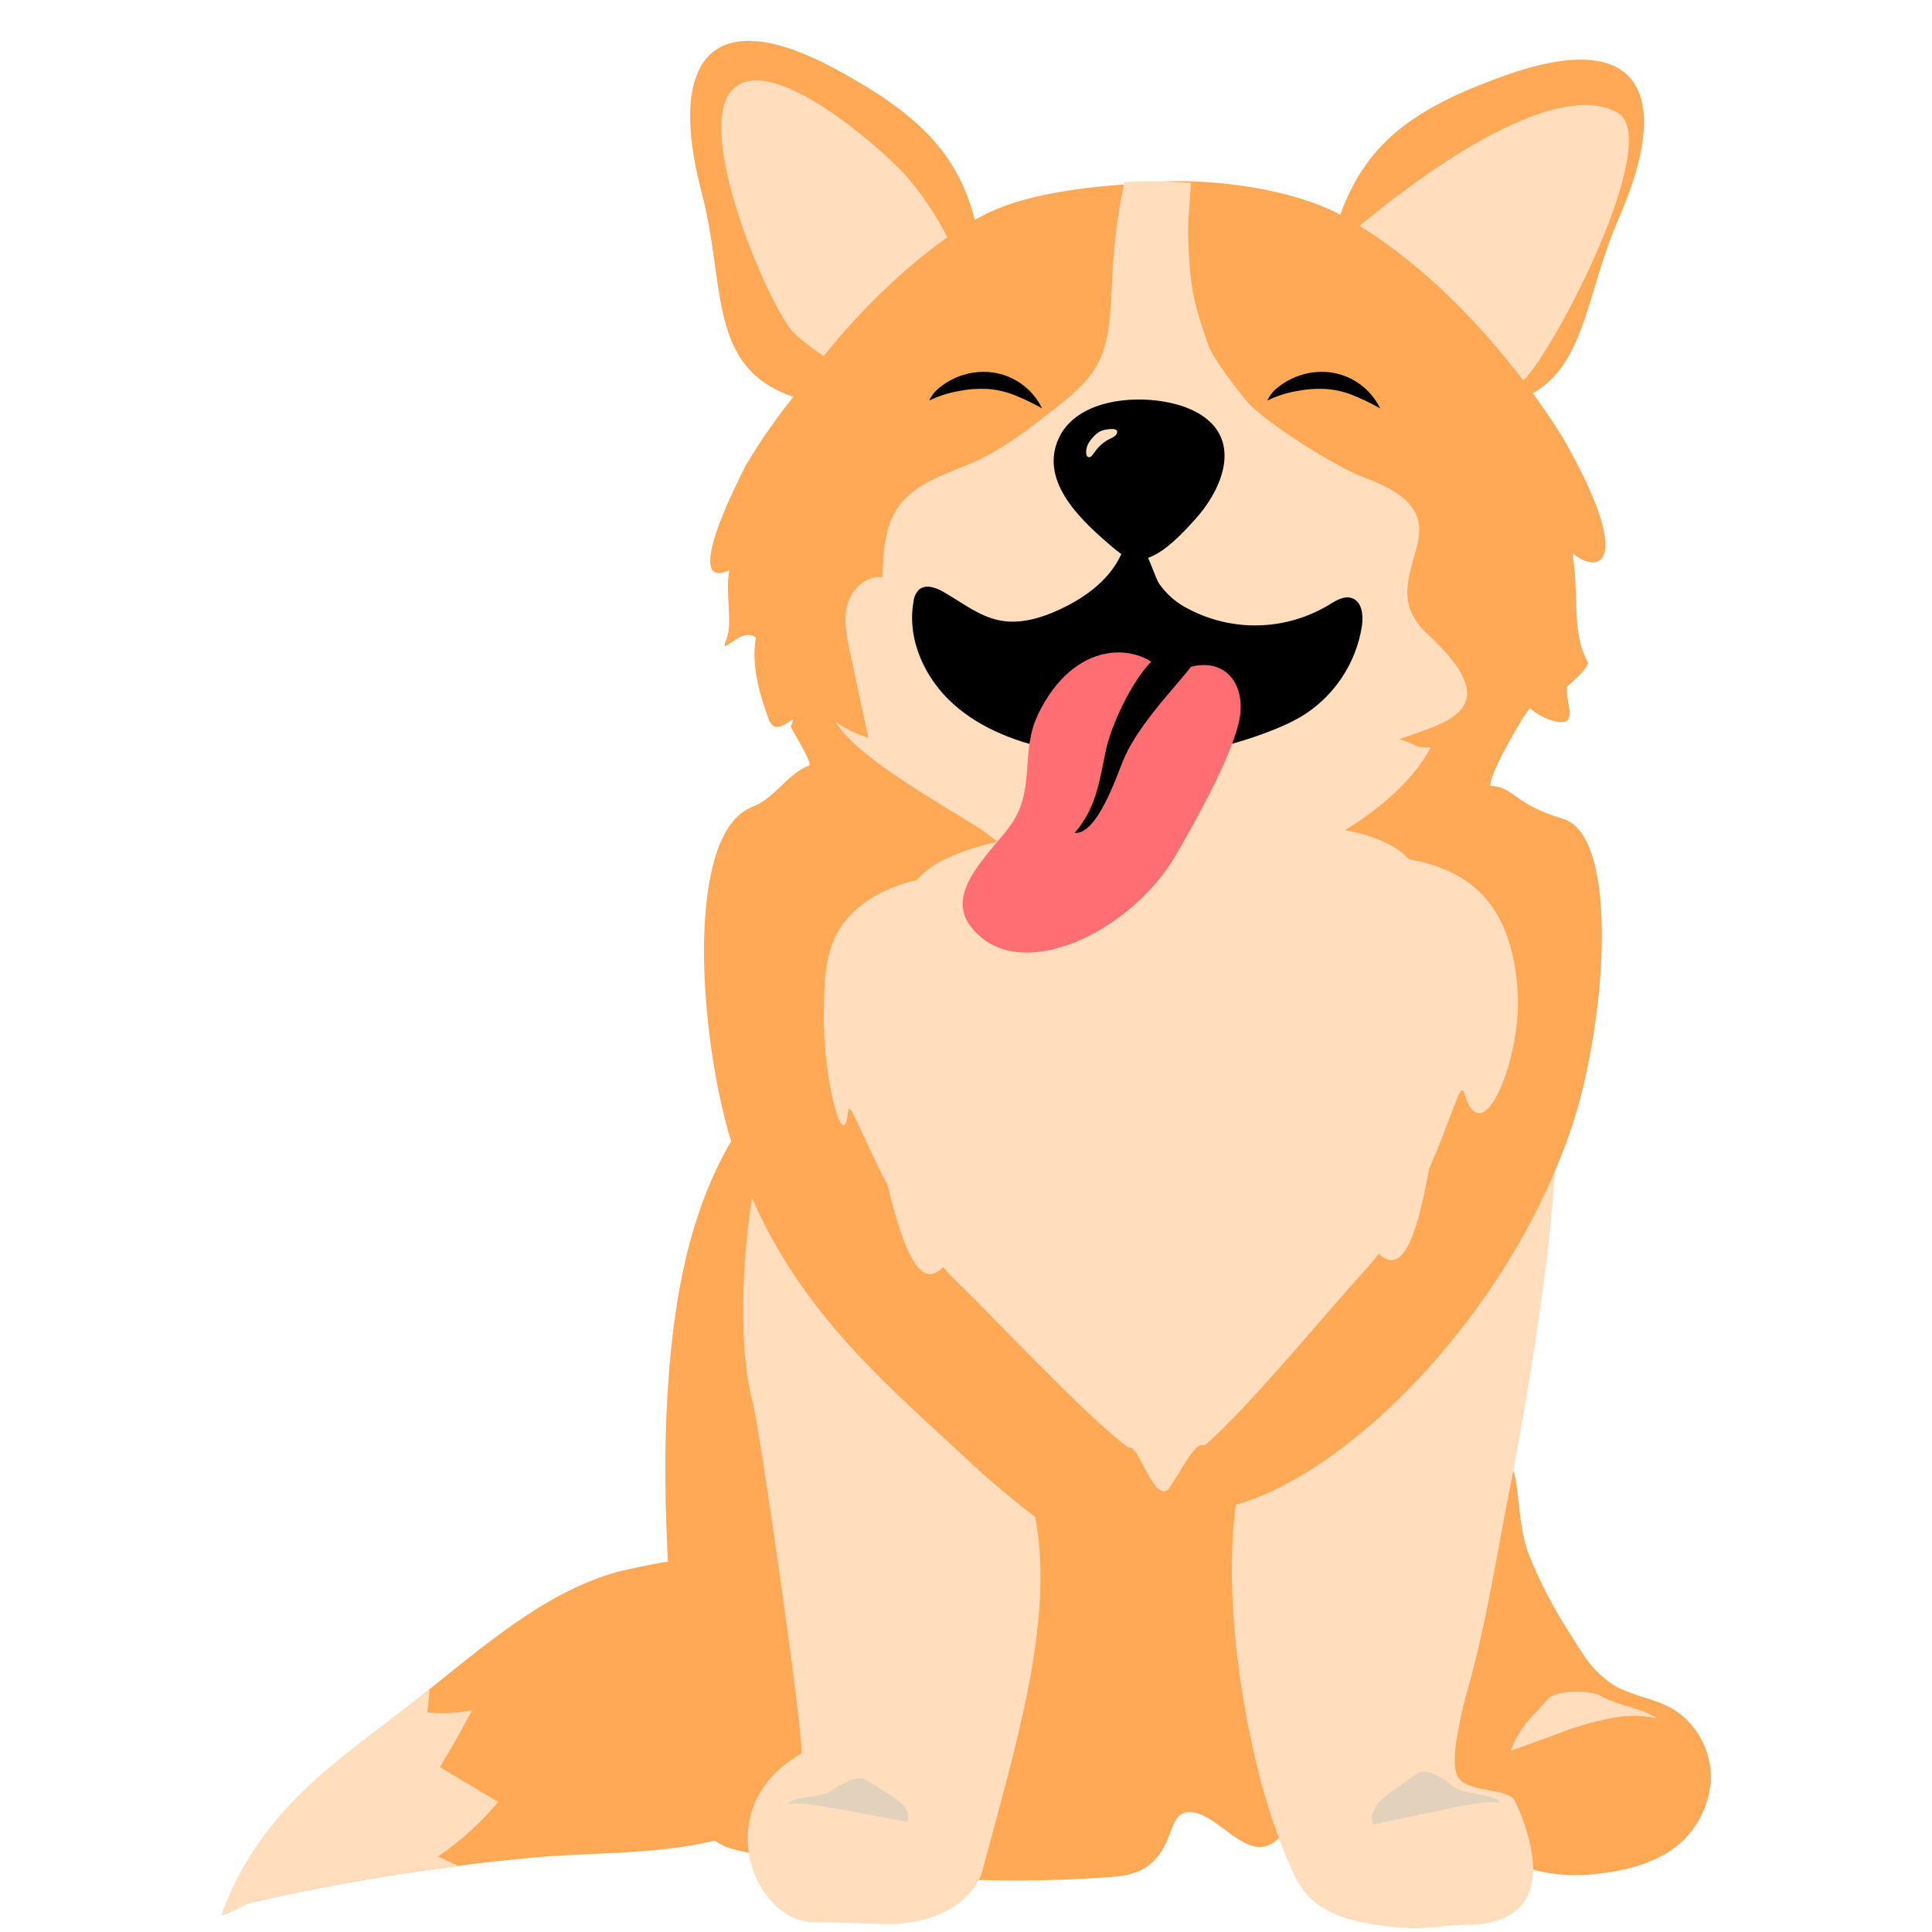 <svg xmlns="http://www.w3.org/2000/svg" xmlns:xlink="http://www.w3.org/1999/xlink" width="500" zoomAndPan="magnify" viewBox="0 0 375 375" height="500" preserveAspectRatio="xMidYMid meet" version="1.0"><defs><clipPath id="c3e7908bf1"><path d="M 261 281 L 332.391 281 L 332.391 364 L 261 364 Z M 261 281 " clip-rule="nonzero"/></clipPath><clipPath id="6efe6207d7"><path d="M 42.891 327 L 97 327 L 97 372 L 42.891 372 Z M 42.891 327 " clip-rule="nonzero"/></clipPath></defs><path fill="#ffa856" d="M 44.172 370.328 C 46.262 369.828 48.355 369.348 50.449 368.879 C 63.16 366.047 75.984 363.805 88.922 362.16 C 93.758 361.539 98.605 361.004 103.465 360.547 C 119.355 359.055 139.391 360.875 152.914 350.918 C 164.301 342.535 170.031 324.336 160.797 311.91 C 151.125 298.898 134.977 301.719 121.68 304.664 C 107.535 307.801 94.977 318.574 83.375 327.879 C 81.551 329.344 79.75 330.77 77.969 332.125 C 64.48 342.402 51.691 353.746 44.504 369.59 C 44.395 369.836 44.281 370.082 44.172 370.328 Z M 44.172 370.328 " fill-opacity="1" fill-rule="nonzero"/><g clip-path="url(#c3e7908bf1)"><path fill="#ffa856" d="M 262.727 321.773 C 264.574 327.543 267.949 332.695 271.531 337.586 C 276.07 343.789 280.98 349.684 286.266 355.266 C 287.785 356.961 289.457 358.492 291.277 359.859 C 297.762 364.469 306.457 364.656 314.254 363.047 C 317.473 362.477 320.504 361.391 323.355 359.789 C 324.574 359.062 325.695 358.203 326.711 357.211 C 327.727 356.219 328.613 355.121 329.367 353.918 C 330.121 352.715 330.727 351.441 331.176 350.094 C 331.629 348.746 331.918 347.367 332.039 345.953 C 332.121 344.621 332.035 343.305 331.781 341.996 C 331.527 340.688 331.113 339.43 330.535 338.23 C 329.961 337.027 329.246 335.914 328.387 334.895 C 327.527 333.875 326.555 332.98 325.469 332.207 C 325.184 332.016 324.891 331.832 324.59 331.66 C 320.973 329.586 316.574 329.16 313.027 326.965 C 310.672 325.383 308.738 323.395 307.227 320.996 C 306.508 319.945 305.832 318.859 305.168 317.785 C 301.887 312.809 299.117 307.562 296.859 302.047 C 295.035 297.207 294.984 292.652 294.266 287.656 C 292.637 276.285 277.355 281.992 271.934 286.98 C 270.785 288.066 269.719 289.23 268.73 290.465 C 267.742 291.703 266.844 293 266.039 294.359 C 265.23 295.723 264.52 297.133 263.91 298.59 C 263.297 300.047 262.789 301.543 262.383 303.07 C 261.98 304.602 261.684 306.148 261.492 307.719 C 261.305 309.289 261.223 310.863 261.254 312.445 C 261.281 314.027 261.418 315.598 261.668 317.16 C 261.914 318.723 262.266 320.262 262.727 321.773 Z M 262.727 321.773 " fill-opacity="1" fill-rule="nonzero"/></g><path fill="#ffa856" d="M 130.996 255.754 C 127.344 282.23 129.785 310.359 132.383 337.328 C 132.973 343.457 133.703 350.051 136.055 354.164 C 138.215 357.938 141.258 358.758 144.113 359.367 C 167.738 364.453 191.602 366.102 215.703 364.316 C 219.59 364.027 223.93 363.227 226.477 357.375 C 227.176 355.762 227.727 353.789 228.648 352.711 C 228.957 352.348 229.332 352.078 229.777 351.906 C 230.223 351.73 230.684 351.676 231.156 351.738 C 236.352 352.141 241.152 360.242 246.246 358.16 C 249.961 356.637 252.621 349.996 254.184 343.102 C 255.75 336.211 256.555 328.664 258.371 322.023 C 261.41 310.914 266.953 303.418 270.645 293.113 C 276.129 277.797 277.008 257.957 277.582 239.172 C 277.906 234.059 277.723 228.965 277.035 223.887 C 276.035 218.105 273.766 213.602 271.543 209.383 C 263.684 194.461 254.891 179.711 244.203 175.93 C 238.859 174.043 233.383 175.043 227.98 176.051 C 207.355 179.898 186.07 183.332 166.332 196.762 C 150.676 207.418 135.762 221.203 130.996 255.754 Z M 130.996 255.754 " fill-opacity="1" fill-rule="nonzero"/><path fill="#ffddbd" d="M 284.539 373.629 C 278.457 373.629 277.461 374.945 268.027 373.75 C 254.203 372 252.145 366.129 250.121 361.516 C 241.863 342.691 236.523 309.207 240.379 288.977 C 245.531 261.941 280.008 193.898 300.238 212.918 C 305.559 217.922 296.793 270.215 293.051 288.934 C 290.43 302.062 288.742 313.938 285.16 326.918 C 284.027 330.785 283.164 334.711 282.574 338.699 C 281.984 343.406 282.746 344.816 283.52 345.562 C 285.871 347.84 292.215 347.156 293.891 349.297 C 293.988 349.418 294.07 349.551 294.133 349.695 C 301.527 366.18 296.426 373.629 284.539 373.629 Z M 284.539 373.629 " fill-opacity="1" fill-rule="nonzero"/><path fill="#e2d2bb" d="M 291.246 349.852 C 290.195 349.789 289.141 349.801 288.09 349.887 C 285.461 350.195 282.855 350.645 280.273 351.23 C 275.672 352.199 271.066 353.164 266.461 354.133 C 266.27 353.449 266.25 352.762 266.406 352.07 C 266.566 351.375 266.879 350.762 267.348 350.23 C 268.324 349.098 269.445 348.133 270.707 347.328 C 272.168 346.293 273.625 345.258 275.086 344.227 C 276.977 342.887 281.172 345.887 281.871 346.547 C 283.996 348.562 289.73 347.957 291.246 349.852 Z M 291.246 349.852 " fill-opacity="1" fill-rule="nonzero"/><path fill="#ffa856" d="M 292.152 14.645 C 318.828 5.16 324.629 18.59 314.238 42.281 C 305.934 61.219 308.41 79.129 284.199 79.246 C 258.754 79.367 254.617 67.473 257.004 53.926 C 261.043 30.969 270.207 22.449 292.152 14.645 Z M 292.152 14.645 " fill-opacity="1" fill-rule="nonzero"/><path fill="#ffddbd" d="M 264.379 43.418 C 269.652 39.148 299.691 14.344 313.836 21.773 C 323.219 26.707 301.66 68.203 295.699 73.801 C 291.77 77.488 276.543 74.723 270.477 70.941 C 261.07 65.07 260.41 46.629 264.379 43.418 Z M 264.379 43.418 " fill-opacity="1" fill-rule="nonzero"/><path fill="#ffa856" d="M 136.191 37.355 C 140.969 55.473 137.133 71.387 154.148 77.086 C 156.113 74.98 186.879 44.566 187.461 44.246 C 188.082 43.902 188.703 43.57 189.332 43.25 C 186.133 29.684 177.926 21.945 162.293 13.469 C 137.406 -0.023 129.594 12.344 136.191 37.355 Z M 136.191 37.355 " fill-opacity="1" fill-rule="nonzero"/><path fill="#ffddbd" d="M 153.461 63.906 C 154.578 65.336 157.766 67.824 161.758 70.387 C 168.883 63.07 180.184 54.965 185.602 49.867 C 183.184 44.043 179.902 38.758 175.754 34.004 C 171.203 28.973 149.418 9.543 142.055 17.523 C 134.863 25.312 148.438 57.453 153.461 63.906 Z M 153.461 63.906 " fill-opacity="1" fill-rule="nonzero"/><path fill="#ffddbd" d="M 158.059 373.117 C 164.145 373.117 162.125 373.246 171.629 373.441 C 183.324 373.68 189.445 367.824 190.727 362.953 C 196.578 340.738 204.824 314.961 200.969 294.73 C 195.816 267.695 202.938 200.598 182.711 219.617 C 177.387 224.625 155.148 201.07 155.148 201.07 C 143.719 224.75 142.434 258.832 146.012 271.812 C 147.484 277.141 156.438 339.855 155.5 340.387 C 137.359 350.676 146.176 373.117 158.059 373.117 Z M 158.059 373.117 " fill-opacity="1" fill-rule="nonzero"/><path fill="#ffa856" d="M 146.012 156.621 C 150.621 154.824 152.863 150.078 157.137 148.559 C 157.375 147.246 153.352 141.324 153.508 140.957 C 155.207 137.051 150.746 143.98 149.18 139.555 C 147.91 135.977 145.641 129.699 146.723 123.77 C 143.941 121.336 139.348 128.098 140.988 124.121 C 142.285 120.973 140.699 114.859 141.57 110.676 C 136.309 113.188 136.008 107.629 144.699 90.434 C 147.762 85.273 151.207 80.379 155.027 75.746 C 164.418 61.715 180.734 46.25 192.715 40.902 C 202.434 36.562 216.352 35.969 224.023 35.352 C 225.836 35.203 227.516 35.148 229.031 35.16 C 231.441 35.176 233.82 35.293 236.129 35.492 C 245.977 36.344 254.676 38.727 260.121 41.668 C 285.215 55.227 302.336 83.18 303.586 85.379 C 316.832 108.648 310.969 111.973 305.227 107.402 C 306.531 115.734 305.047 122.926 308.164 128.445 C 308.562 129.152 306.684 131.055 304.133 133.312 C 303.941 135.711 305.051 137.848 304.484 139.438 C 303.852 141.223 298.832 139.375 296.996 137.449 C 295.863 138.426 289.004 150.305 289.27 152.535 C 293.836 152.652 293.637 156.039 303.379 158.941 C 314.605 162.289 311.777 199.438 304.77 219.664 C 291.102 259.129 255.238 292.496 232.824 293.234 C 219.379 293.676 224.246 305.582 213.527 301.316 C 208.723 301.816 192.469 287.758 188.676 284.184 C 171.34 267.84 151.184 252.09 141.898 221.516 C 135.539 200.559 132.914 161.73 146.012 156.621 Z M 146.012 156.621 " fill-opacity="1" fill-rule="nonzero"/><path fill="#ffddbd" d="M 162.211 140.117 C 166.039 146.668 180.785 154.961 190.09 160.77 C 193.613 162.965 215.617 182.066 231.203 175.477 C 246.789 168.883 269.695 160.008 277.699 145.109 C 273.391 145.039 275.746 144.469 271.539 143.531 C 280.012 140.293 293.309 138.094 277.133 123.121 C 264.629 111.547 287.758 101.023 264.68 92.645 C 259.625 90.809 245.5 82.023 242.031 77.918 C 240.141 75.68 235.488 69.676 234.508 66.918 C 231.465 58.352 230.949 55.109 230.617 46.027 C 230.504 42.918 230.988 39.172 231.16 35.492 C 228.688 35.293 226.145 35.176 223.566 35.16 C 221.953 35.148 220.156 35.203 218.219 35.352 C 216.863 41.895 216.066 48.504 215.832 55.184 C 215.52 60.672 215.504 66.453 212.738 71.203 C 210.797 74.535 207.688 77 204.656 79.387 C 199.887 83.129 195.062 86.906 189.555 89.449 C 184.238 91.906 178.02 93.426 174.551 98.141 C 171.684 102.043 171.43 107.215 171.285 112.051 C 168.188 111.598 165.34 114.305 164.504 117.316 C 163.668 120.328 164.32 123.531 164.98 126.59 C 166.168 132.129 167.355 137.668 168.547 143.207 C 166.27 142.52 164.156 141.488 162.211 140.117 Z M 162.211 140.117 " fill-opacity="1" fill-rule="nonzero"/><path fill="#ffddbd" d="M 159.91 196.691 C 160.004 189.82 159.992 183.176 164.75 177.961 C 168.203 174.176 172.891 172.023 178.004 170.809 C 178.344 170.422 178.688 170.051 179.043 169.703 C 185.074 163.793 204.496 160.395 209.406 163.133 C 213.875 163.215 240.688 162.398 245.148 162.043 C 249.879 159.012 266.047 160.238 272.426 165.77 C 272.805 166.098 273.172 166.445 273.531 166.809 C 278.711 167.711 283.52 169.574 287.199 173.141 C 292.266 178.059 294.055 185.238 294.566 192.094 C 295.535 205.074 287.734 224.469 284.188 212.117 C 283.461 209.59 281.805 217.059 277.367 226.871 C 275.434 237.797 272.672 248.262 267.641 243.355 C 266.695 244.562 265.703 245.742 264.648 246.887 C 258.375 253.695 241.5 274.18 233.816 280.551 C 231.922 279.637 229.586 285.152 226.688 289.176 C 223.816 291.406 220.883 279.973 219.051 281.004 C 210.992 275.109 192.895 255.691 186.219 249.277 C 185.098 248.199 184.031 247.082 183.02 245.934 C 178.293 251.141 174.898 240.859 172.301 230.074 C 167.273 220.551 164.832 213.145 164.594 215.762 C 163.805 224.531 159.734 209.707 159.91 196.691 Z M 159.91 196.691 " fill-opacity="1" fill-rule="nonzero"/><path fill="#000000" d="M 267.887 79.266 C 266.141 78.277 264.336 77.41 262.473 76.664 C 260.758 75.988 258.98 75.598 257.137 75.492 C 255.285 75.402 253.449 75.547 251.629 75.922 C 249.66 76.27 247.777 76.879 245.977 77.75 C 246.453 76.742 247.129 75.891 248.012 75.207 C 248.867 74.508 249.793 73.93 250.793 73.465 C 252.867 72.492 255.051 72.07 257.34 72.195 C 258.453 72.262 259.539 72.477 260.598 72.832 C 261.652 73.188 262.645 73.68 263.574 74.301 C 264.5 74.922 265.328 75.652 266.062 76.496 C 266.793 77.34 267.402 78.262 267.887 79.266 Z M 267.887 79.266 " fill-opacity="1" fill-rule="nonzero"/><path fill="#000000" d="M 202.262 79.266 C 200.516 78.277 198.711 77.41 196.848 76.664 C 195.133 75.988 193.355 75.598 191.516 75.492 C 189.66 75.402 187.824 75.547 186.004 75.922 C 184.035 76.27 182.152 76.879 180.352 77.75 C 180.828 76.742 181.508 75.891 182.391 75.207 C 183.242 74.508 184.168 73.93 185.168 73.465 C 187.242 72.492 189.426 72.07 191.715 72.195 C 192.828 72.262 193.914 72.477 194.973 72.832 C 196.031 73.188 197.023 73.68 197.949 74.301 C 198.875 74.922 199.707 75.652 200.438 76.496 C 201.168 77.34 201.777 78.262 202.262 79.266 Z M 202.262 79.266 " fill-opacity="1" fill-rule="nonzero"/><path fill="#000000" d="M 231.312 79.547 C 241.266 84.137 237.945 94.012 232.254 100.484 C 227.934 105.395 224.273 108.547 220.941 108.648 C 218.945 108.707 217.637 107.695 214.789 105.219 C 209.191 100.355 201.746 93.031 205.551 84.957 C 209.586 76.398 224.141 76.234 231.312 79.547 Z M 231.312 79.547 " fill-opacity="1" fill-rule="nonzero"/><path fill="#ffddbd" d="M 213.148 86.887 C 212.746 87.34 212.414 87.852 212.035 88.324 C 211.852 88.559 211.594 88.801 211.301 88.742 C 210.977 88.676 210.844 88.281 210.828 87.949 C 210.793 87.375 210.898 86.832 211.137 86.312 C 211.391 85.801 211.715 85.336 212.109 84.922 C 212.52 84.422 213.012 84.02 213.578 83.707 C 214.27 83.371 217.547 82.688 216.715 84.262 C 216.402 84.848 215.496 85.098 214.961 85.426 C 214.285 85.82 213.68 86.309 213.148 86.887 Z M 213.148 86.887 " fill-opacity="1" fill-rule="nonzero"/><path fill="#000000" d="M 224.949 113.23 C 226.449 115.402 228.387 117.07 230.758 118.234 C 231.805 118.781 232.883 119.262 233.992 119.672 C 235.105 120.082 236.234 120.418 237.387 120.684 C 238.543 120.949 239.707 121.141 240.883 121.258 C 242.062 121.375 243.242 121.414 244.426 121.379 C 245.609 121.344 246.785 121.234 247.953 121.051 C 249.121 120.863 250.273 120.605 251.41 120.273 C 252.543 119.941 253.652 119.539 254.738 119.062 C 255.82 118.59 256.871 118.047 257.883 117.438 C 259.285 116.578 260.906 115.543 262.449 116.109 C 264.367 116.816 264.656 119.402 264.363 121.422 C 264.082 123.25 263.609 125.027 262.938 126.75 C 262.262 128.473 261.41 130.102 260.379 131.637 C 259.344 133.172 258.156 134.574 256.812 135.848 C 255.469 137.121 254 138.23 252.41 139.176 C 250.941 140.016 249.422 140.75 247.852 141.379 C 244.48 142.77 241.027 143.91 237.492 144.793 C 233.957 145.68 230.375 146.301 226.746 146.664 C 223.117 147.023 219.484 147.121 215.84 146.949 C 212.199 146.781 208.59 146.348 205.012 145.648 C 197.742 144.215 190.5 141.574 184.996 136.617 C 179.492 131.656 175.988 124.07 177.312 116.785 C 177.398 115.875 177.762 115.094 178.395 114.438 C 179.66 113.352 181.609 114.027 183.059 114.848 C 186.656 116.891 190.004 119.637 194.066 120.426 C 198.023 121.195 202.113 119.969 205.766 118.262 C 210.836 115.895 215.668 112.309 217.816 107.148 C 220.891 99.762 223.574 111.051 224.949 113.23 Z M 224.949 113.23 " fill-opacity="1" fill-rule="nonzero"/><path fill="#ff6e72" d="M 201.5 138.629 C 198.02 145.863 200.969 152.668 196.559 159.574 C 193.234 164.781 183.012 172.773 188.395 179.801 C 197.551 191.754 219.551 180.824 228.121 166.168 C 231.863 159.773 238.527 147.781 240.332 140.75 C 242.723 131.441 235.867 125.586 226.809 131.406 C 221.078 124.055 208.406 124.273 201.5 138.629 Z M 201.5 138.629 " fill-opacity="1" fill-rule="nonzero"/><path fill="#000000" d="M 214.668 145.559 C 213.391 151.652 212.785 156.812 208.598 161.656 C 212.977 162.07 216.797 150.469 218.105 147.363 C 221.543 139.215 231.793 129.773 232 127.965 C 232.398 124.445 231.988 124.348 227.711 125.547 C 221.609 127.254 215.809 140.121 214.668 145.559 Z M 214.668 145.559 " fill-opacity="1" fill-rule="nonzero"/><g clip-path="url(#6efe6207d7)"><path fill="#ffddbd" d="M 42.898 371.82 C 44.875 371.414 48.465 368.953 50.449 368.879 C 63.16 366.047 75.984 363.805 88.922 362.16 C 87.625 361.551 86.324 360.945 85.023 360.332 C 89.414 357.355 93.305 353.832 96.699 349.758 C 92.918 347.508 89.145 345.254 85.371 343.004 C 87.578 339.387 89.66 335.695 91.617 331.938 C 88.746 332.539 85.848 332.691 82.93 332.383 C 83.121 330.891 83.27 329.387 83.375 327.879 C 81.551 329.344 79.75 330.77 77.969 332.125 C 64.48 342.402 50.098 352.004 42.898 371.82 Z M 42.898 371.82 " fill-opacity="1" fill-rule="nonzero"/></g><path fill="#e2d2bb" d="M 152.887 350.086 C 153.875 350.035 154.863 350.043 155.848 350.113 C 158.328 350.332 160.762 350.777 163.184 351.223 C 167.504 352.023 171.828 352.82 176.148 353.621 C 176.328 353.047 176.344 352.473 176.195 351.891 C 176.043 351.309 175.75 350.812 175.316 350.398 C 174.379 349.449 173.328 348.652 172.164 348.004 C 170.793 347.148 169.426 346.293 168.055 345.441 C 166.277 344.336 162.344 346.812 161.688 347.359 C 159.691 349.023 154.309 348.523 152.887 350.086 Z M 152.887 350.086 " fill-opacity="1" fill-rule="nonzero"/><path fill="#ffddbd" d="M 293.258 339.82 C 296.188 338.762 299.121 337.699 302.051 336.641 C 306.043 335.02 310.164 333.879 314.422 333.219 C 316.859 332.918 319.277 333.016 321.676 333.516 C 321.426 333.359 321.168 333.207 320.902 333.062 C 317.711 331.348 313.828 330.992 310.703 329.176 C 308.598 327.953 301.836 328.023 300.395 329.828 C 299.168 331.359 297.672 332.691 296.426 334.207 C 295.039 335.891 293.98 337.762 293.258 339.82 Z M 293.258 339.82 " fill-opacity="1" fill-rule="nonzero"/></svg>